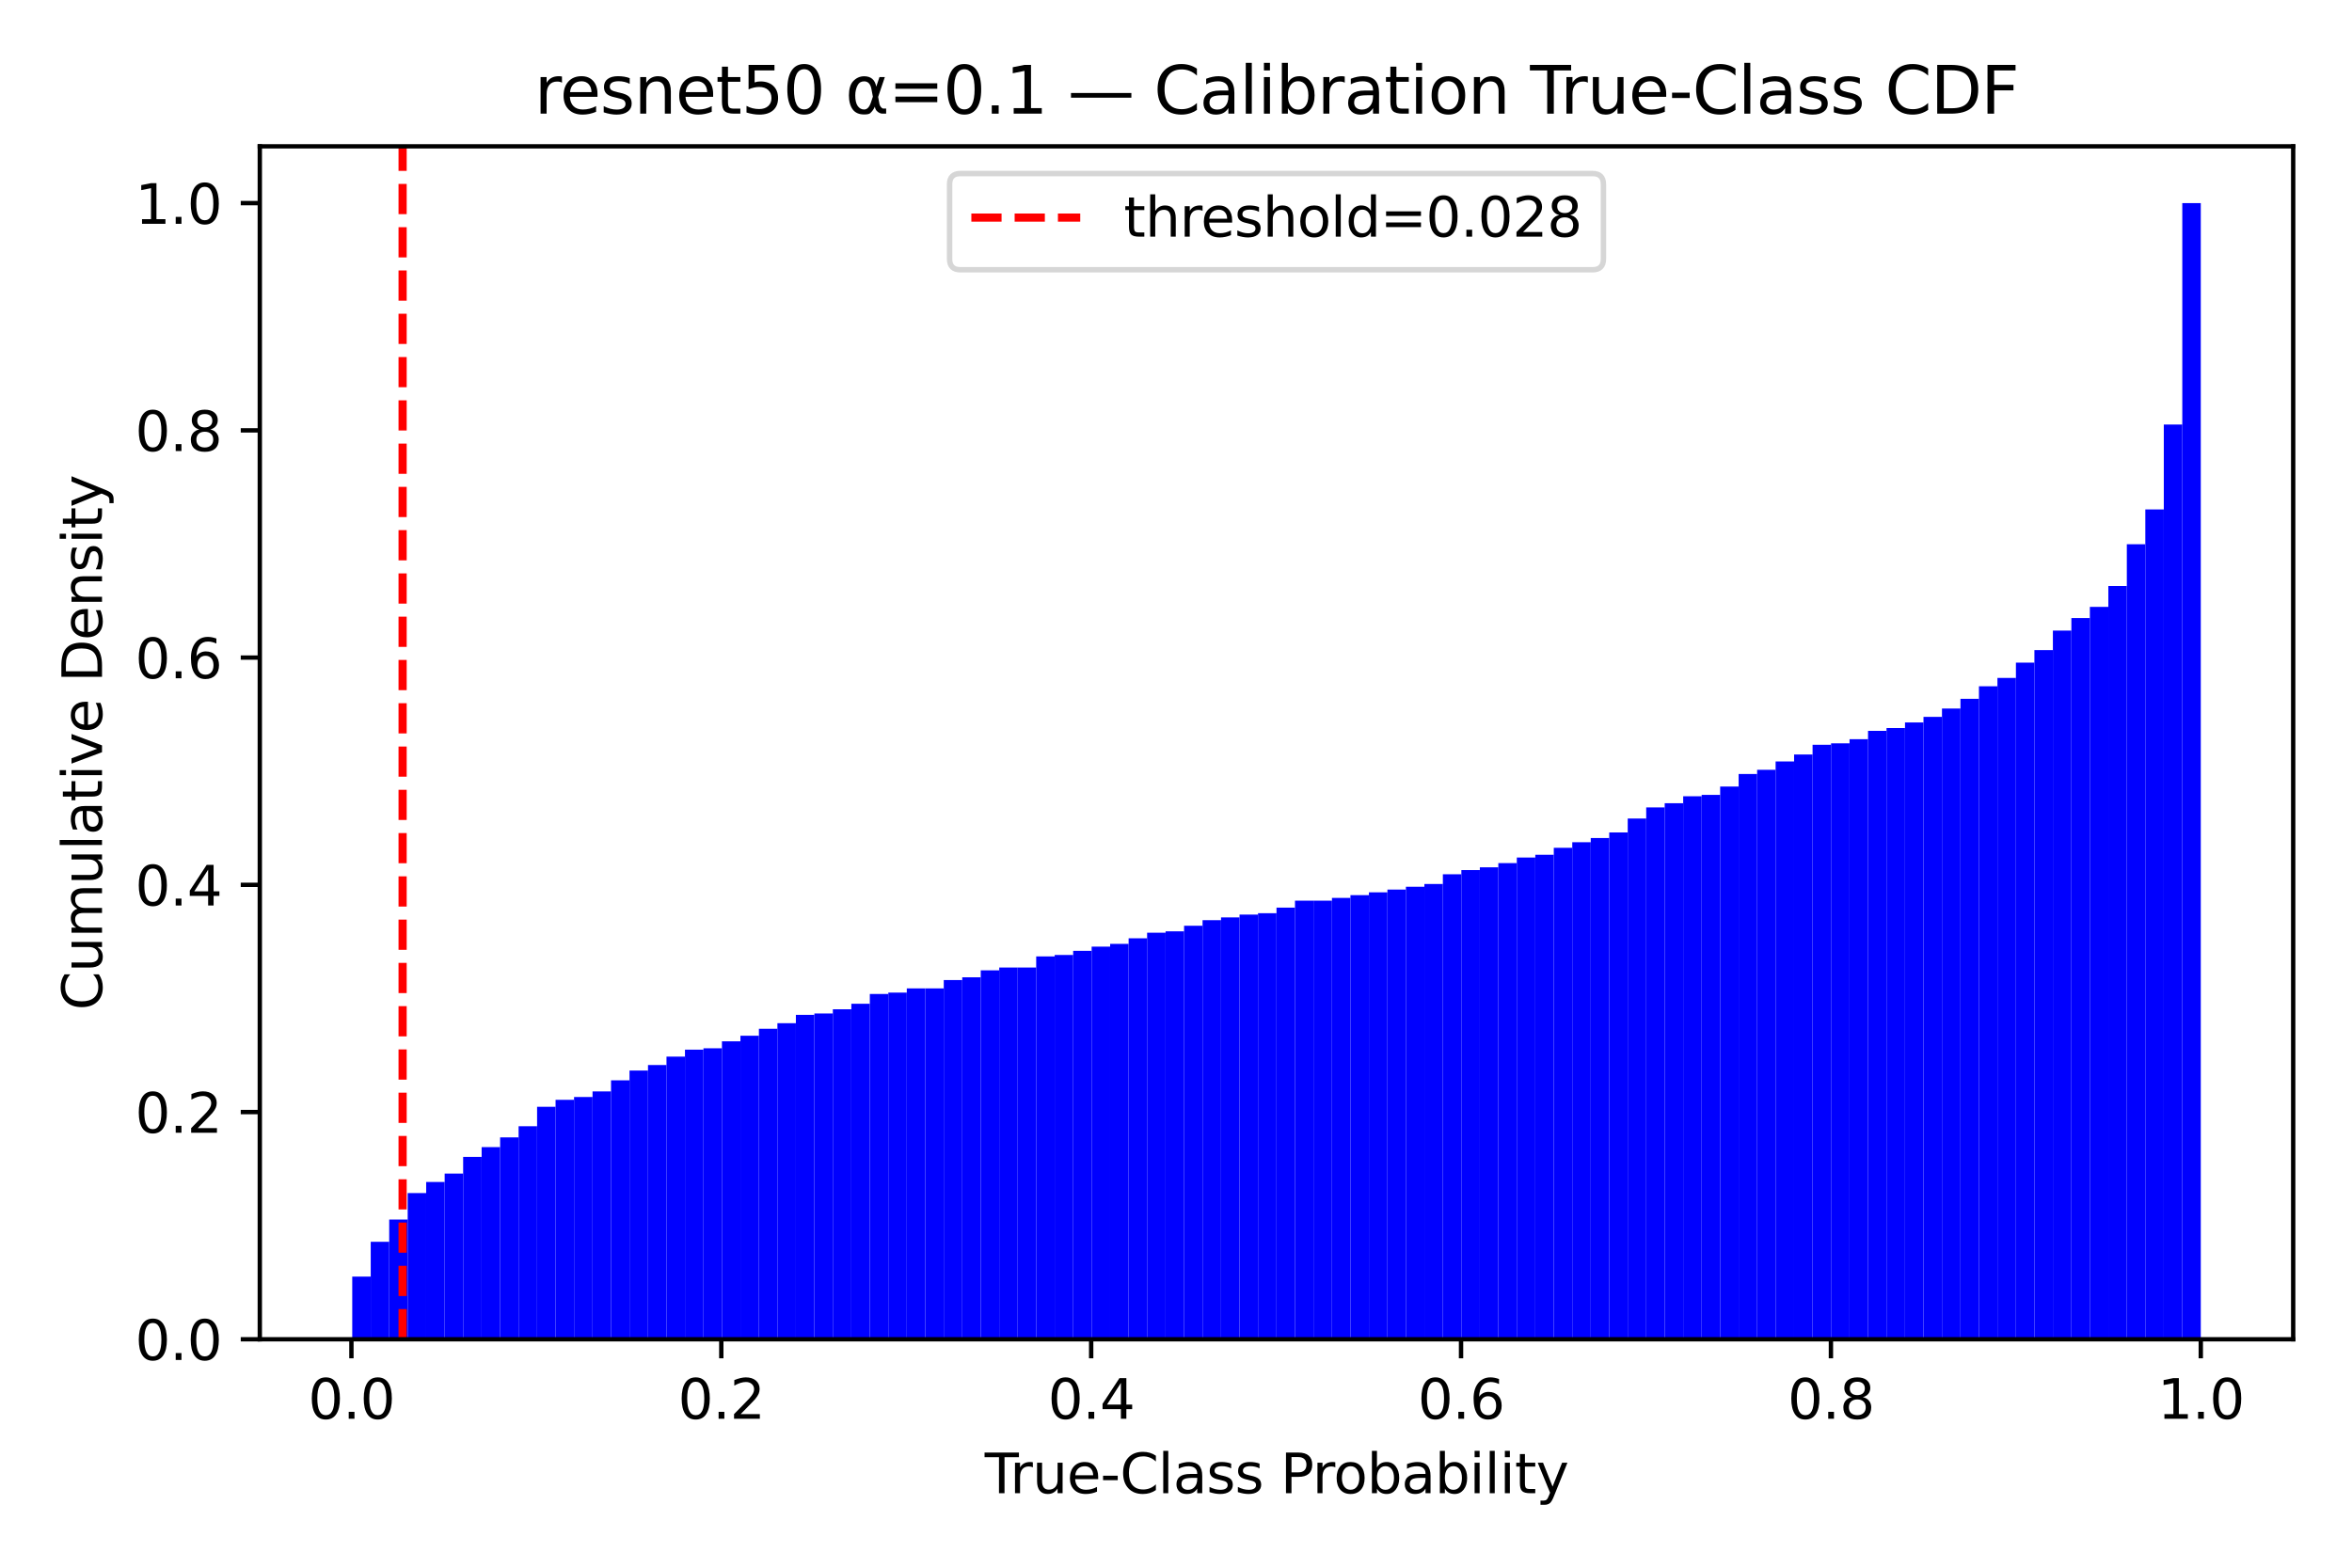 <?xml version="1.0" encoding="utf-8" standalone="no"?>
<!DOCTYPE svg PUBLIC "-//W3C//DTD SVG 1.1//EN"
  "http://www.w3.org/Graphics/SVG/1.1/DTD/svg11.dtd">
<svg xmlns:xlink="http://www.w3.org/1999/xlink" width="432pt" height="288pt" viewBox="0 0 432 288" xmlns="http://www.w3.org/2000/svg" version="1.1">
 <defs>
  <style type="text/css">*{stroke-linejoin: round; stroke-linecap: butt}</style>
 </defs>
 <g id="figure_1">
  <g id="patch_1">
   <path d="M 0 288 
L 432 288 
L 432 0 
L 0 0 
z
" style="fill: #ffffff"/>
  </g>
  <g id="axes_1">
   <g id="patch_2">
    <path d="M 47.72 246.04 
L 421.2 246.04 
L 421.2 26.88 
L 47.72 26.88 
z
" style="fill: #ffffff"/>
   </g>
   <g id="patch_3">
    <path d="M 64.696 246.04 
L 68.092 246.04 
L 68.092 234.529 
L 64.696 234.529 
z
" clip-path="url(#pd891176f2a)" style="fill: #0000ff"/>
   </g>
   <g id="patch_4">
    <path d="M 68.092 246.04 
L 71.487 246.04 
L 71.487 228.135 
L 68.092 228.135 
z
" clip-path="url(#pd891176f2a)" style="fill: #0000ff"/>
   </g>
   <g id="patch_5">
    <path d="M 71.487 246.04 
L 74.882 246.04 
L 74.882 224.042 
L 71.487 224.042 
z
" clip-path="url(#pd891176f2a)" style="fill: #0000ff"/>
   </g>
   <g id="patch_6">
    <path d="M 74.882 246.04 
L 78.277 246.04 
L 78.277 219.182 
L 74.882 219.182 
z
" clip-path="url(#pd891176f2a)" style="fill: #0000ff"/>
   </g>
   <g id="patch_7">
    <path d="M 78.277 246.04 
L 81.673 246.04 
L 81.673 217.136 
L 78.277 217.136 
z
" clip-path="url(#pd891176f2a)" style="fill: #0000ff"/>
   </g>
   <g id="patch_8">
    <path d="M 81.673 246.04 
L 85.068 246.04 
L 85.068 215.601 
L 81.673 215.601 
z
" clip-path="url(#pd891176f2a)" style="fill: #0000ff"/>
   </g>
   <g id="patch_9">
    <path d="M 85.068 246.04 
L 88.463 246.04 
L 88.463 212.532 
L 85.068 212.532 
z
" clip-path="url(#pd891176f2a)" style="fill: #0000ff"/>
   </g>
   <g id="patch_10">
    <path d="M 88.463 246.04 
L 91.859 246.04 
L 91.859 210.741 
L 88.463 210.741 
z
" clip-path="url(#pd891176f2a)" style="fill: #0000ff"/>
   </g>
   <g id="patch_11">
    <path d="M 91.859 246.04 
L 95.254 246.04 
L 95.254 208.951 
L 91.859 208.951 
z
" clip-path="url(#pd891176f2a)" style="fill: #0000ff"/>
   </g>
   <g id="patch_12">
    <path d="M 95.254 246.04 
L 98.649 246.04 
L 98.649 206.904 
L 95.254 206.904 
z
" clip-path="url(#pd891176f2a)" style="fill: #0000ff"/>
   </g>
   <g id="patch_13">
    <path d="M 98.649 246.04 
L 102.044 246.04 
L 102.044 203.323 
L 98.649 203.323 
z
" clip-path="url(#pd891176f2a)" style="fill: #0000ff"/>
   </g>
   <g id="patch_14">
    <path d="M 102.044 246.04 
L 105.44 246.04 
L 105.44 202.044 
L 102.044 202.044 
z
" clip-path="url(#pd891176f2a)" style="fill: #0000ff"/>
   </g>
   <g id="patch_15">
    <path d="M 105.44 246.04 
L 108.835 246.04 
L 108.835 201.533 
L 105.44 201.533 
z
" clip-path="url(#pd891176f2a)" style="fill: #0000ff"/>
   </g>
   <g id="patch_16">
    <path d="M 108.835 246.04 
L 112.23 246.04 
L 112.23 200.51 
L 108.835 200.51 
z
" clip-path="url(#pd891176f2a)" style="fill: #0000ff"/>
   </g>
   <g id="patch_17">
    <path d="M 112.23 246.04 
L 115.625 246.04 
L 115.625 198.463 
L 112.23 198.463 
z
" clip-path="url(#pd891176f2a)" style="fill: #0000ff"/>
   </g>
   <g id="patch_18">
    <path d="M 115.625 246.04 
L 119.021 246.04 
L 119.021 196.673 
L 115.625 196.673 
z
" clip-path="url(#pd891176f2a)" style="fill: #0000ff"/>
   </g>
   <g id="patch_19">
    <path d="M 119.021 246.04 
L 122.416 246.04 
L 122.416 195.65 
L 119.021 195.65 
z
" clip-path="url(#pd891176f2a)" style="fill: #0000ff"/>
   </g>
   <g id="patch_20">
    <path d="M 122.416 246.04 
L 125.811 246.04 
L 125.811 194.115 
L 122.416 194.115 
z
" clip-path="url(#pd891176f2a)" style="fill: #0000ff"/>
   </g>
   <g id="patch_21">
    <path d="M 125.811 246.04 
L 129.207 246.04 
L 129.207 192.836 
L 125.811 192.836 
z
" clip-path="url(#pd891176f2a)" style="fill: #0000ff"/>
   </g>
   <g id="patch_22">
    <path d="M 129.207 246.04 
L 132.602 246.04 
L 132.602 192.58 
L 129.207 192.58 
z
" clip-path="url(#pd891176f2a)" style="fill: #0000ff"/>
   </g>
   <g id="patch_23">
    <path d="M 132.602 246.04 
L 135.997 246.04 
L 135.997 191.301 
L 132.602 191.301 
z
" clip-path="url(#pd891176f2a)" style="fill: #0000ff"/>
   </g>
   <g id="patch_24">
    <path d="M 135.997 246.04 
L 139.392 246.04 
L 139.392 190.278 
L 135.997 190.278 
z
" clip-path="url(#pd891176f2a)" style="fill: #0000ff"/>
   </g>
   <g id="patch_25">
    <path d="M 139.392 246.04 
L 142.788 246.04 
L 142.788 188.999 
L 139.392 188.999 
z
" clip-path="url(#pd891176f2a)" style="fill: #0000ff"/>
   </g>
   <g id="patch_26">
    <path d="M 142.788 246.04 
L 146.183 246.04 
L 146.183 187.976 
L 142.788 187.976 
z
" clip-path="url(#pd891176f2a)" style="fill: #0000ff"/>
   </g>
   <g id="patch_27">
    <path d="M 146.183 246.04 
L 149.578 246.04 
L 149.578 186.441 
L 146.183 186.441 
z
" clip-path="url(#pd891176f2a)" style="fill: #0000ff"/>
   </g>
   <g id="patch_28">
    <path d="M 149.578 246.04 
L 152.973 246.04 
L 152.973 186.185 
L 149.578 186.185 
z
" clip-path="url(#pd891176f2a)" style="fill: #0000ff"/>
   </g>
   <g id="patch_29">
    <path d="M 152.973 246.04 
L 156.369 246.04 
L 156.369 185.418 
L 152.973 185.418 
z
" clip-path="url(#pd891176f2a)" style="fill: #0000ff"/>
   </g>
   <g id="patch_30">
    <path d="M 156.369 246.04 
L 159.764 246.04 
L 159.764 184.395 
L 156.369 184.395 
z
" clip-path="url(#pd891176f2a)" style="fill: #0000ff"/>
   </g>
   <g id="patch_31">
    <path d="M 159.764 246.04 
L 163.159 246.04 
L 163.159 182.604 
L 159.764 182.604 
z
" clip-path="url(#pd891176f2a)" style="fill: #0000ff"/>
   </g>
   <g id="patch_32">
    <path d="M 163.159 246.04 
L 166.555 246.04 
L 166.555 182.349 
L 163.159 182.349 
z
" clip-path="url(#pd891176f2a)" style="fill: #0000ff"/>
   </g>
   <g id="patch_33">
    <path d="M 166.555 246.04 
L 169.95 246.04 
L 169.95 181.581 
L 166.555 181.581 
z
" clip-path="url(#pd891176f2a)" style="fill: #0000ff"/>
   </g>
   <g id="patch_34">
    <path d="M 169.95 246.04 
L 173.345 246.04 
L 173.345 181.581 
L 169.95 181.581 
z
" clip-path="url(#pd891176f2a)" style="fill: #0000ff"/>
   </g>
   <g id="patch_35">
    <path d="M 173.345 246.04 
L 176.74 246.04 
L 176.74 180.046 
L 173.345 180.046 
z
" clip-path="url(#pd891176f2a)" style="fill: #0000ff"/>
   </g>
   <g id="patch_36">
    <path d="M 176.74 246.04 
L 180.136 246.04 
L 180.136 179.535 
L 176.74 179.535 
z
" clip-path="url(#pd891176f2a)" style="fill: #0000ff"/>
   </g>
   <g id="patch_37">
    <path d="M 180.136 246.04 
L 183.531 246.04 
L 183.531 178.256 
L 180.136 178.256 
z
" clip-path="url(#pd891176f2a)" style="fill: #0000ff"/>
   </g>
   <g id="patch_38">
    <path d="M 183.531 246.04 
L 186.926 246.04 
L 186.926 177.744 
L 183.531 177.744 
z
" clip-path="url(#pd891176f2a)" style="fill: #0000ff"/>
   </g>
   <g id="patch_39">
    <path d="M 186.926 246.04 
L 190.321 246.04 
L 190.321 177.744 
L 186.926 177.744 
z
" clip-path="url(#pd891176f2a)" style="fill: #0000ff"/>
   </g>
   <g id="patch_40">
    <path d="M 190.321 246.04 
L 193.717 246.04 
L 193.717 175.698 
L 190.321 175.698 
z
" clip-path="url(#pd891176f2a)" style="fill: #0000ff"/>
   </g>
   <g id="patch_41">
    <path d="M 193.717 246.04 
L 197.112 246.04 
L 197.112 175.442 
L 193.717 175.442 
z
" clip-path="url(#pd891176f2a)" style="fill: #0000ff"/>
   </g>
   <g id="patch_42">
    <path d="M 197.112 246.04 
L 200.507 246.04 
L 200.507 174.675 
L 197.112 174.675 
z
" clip-path="url(#pd891176f2a)" style="fill: #0000ff"/>
   </g>
   <g id="patch_43">
    <path d="M 200.507 246.04 
L 203.903 246.04 
L 203.903 173.908 
L 200.507 173.908 
z
" clip-path="url(#pd891176f2a)" style="fill: #0000ff"/>
   </g>
   <g id="patch_44">
    <path d="M 203.903 246.04 
L 207.298 246.04 
L 207.298 173.396 
L 203.903 173.396 
z
" clip-path="url(#pd891176f2a)" style="fill: #0000ff"/>
   </g>
   <g id="patch_45">
    <path d="M 207.298 246.04 
L 210.693 246.04 
L 210.693 172.373 
L 207.298 172.373 
z
" clip-path="url(#pd891176f2a)" style="fill: #0000ff"/>
   </g>
   <g id="patch_46">
    <path d="M 210.693 246.04 
L 214.088 246.04 
L 214.088 171.35 
L 210.693 171.35 
z
" clip-path="url(#pd891176f2a)" style="fill: #0000ff"/>
   </g>
   <g id="patch_47">
    <path d="M 214.088 246.04 
L 217.484 246.04 
L 217.484 171.094 
L 214.088 171.094 
z
" clip-path="url(#pd891176f2a)" style="fill: #0000ff"/>
   </g>
   <g id="patch_48">
    <path d="M 217.484 246.04 
L 220.879 246.04 
L 220.879 170.071 
L 217.484 170.071 
z
" clip-path="url(#pd891176f2a)" style="fill: #0000ff"/>
   </g>
   <g id="patch_49">
    <path d="M 220.879 246.04 
L 224.274 246.04 
L 224.274 169.048 
L 220.879 169.048 
z
" clip-path="url(#pd891176f2a)" style="fill: #0000ff"/>
   </g>
   <g id="patch_50">
    <path d="M 224.274 246.04 
L 227.669 246.04 
L 227.669 168.536 
L 224.274 168.536 
z
" clip-path="url(#pd891176f2a)" style="fill: #0000ff"/>
   </g>
   <g id="patch_51">
    <path d="M 227.669 246.04 
L 231.065 246.04 
L 231.065 168.024 
L 227.669 168.024 
z
" clip-path="url(#pd891176f2a)" style="fill: #0000ff"/>
   </g>
   <g id="patch_52">
    <path d="M 231.065 246.04 
L 234.46 246.04 
L 234.46 167.769 
L 231.065 167.769 
z
" clip-path="url(#pd891176f2a)" style="fill: #0000ff"/>
   </g>
   <g id="patch_53">
    <path d="M 234.46 246.04 
L 237.855 246.04 
L 237.855 166.745 
L 234.46 166.745 
z
" clip-path="url(#pd891176f2a)" style="fill: #0000ff"/>
   </g>
   <g id="patch_54">
    <path d="M 237.855 246.04 
L 241.251 246.04 
L 241.251 165.466 
L 237.855 165.466 
z
" clip-path="url(#pd891176f2a)" style="fill: #0000ff"/>
   </g>
   <g id="patch_55">
    <path d="M 241.251 246.04 
L 244.646 246.04 
L 244.646 165.466 
L 241.251 165.466 
z
" clip-path="url(#pd891176f2a)" style="fill: #0000ff"/>
   </g>
   <g id="patch_56">
    <path d="M 244.646 246.04 
L 248.041 246.04 
L 248.041 164.955 
L 244.646 164.955 
z
" clip-path="url(#pd891176f2a)" style="fill: #0000ff"/>
   </g>
   <g id="patch_57">
    <path d="M 248.041 246.04 
L 251.436 246.04 
L 251.436 164.443 
L 248.041 164.443 
z
" clip-path="url(#pd891176f2a)" style="fill: #0000ff"/>
   </g>
   <g id="patch_58">
    <path d="M 251.436 246.04 
L 254.832 246.04 
L 254.832 163.932 
L 251.436 163.932 
z
" clip-path="url(#pd891176f2a)" style="fill: #0000ff"/>
   </g>
   <g id="patch_59">
    <path d="M 254.832 246.04 
L 258.227 246.04 
L 258.227 163.42 
L 254.832 163.42 
z
" clip-path="url(#pd891176f2a)" style="fill: #0000ff"/>
   </g>
   <g id="patch_60">
    <path d="M 258.227 246.04 
L 261.622 246.04 
L 261.622 162.909 
L 258.227 162.909 
z
" clip-path="url(#pd891176f2a)" style="fill: #0000ff"/>
   </g>
   <g id="patch_61">
    <path d="M 261.622 246.04 
L 265.017 246.04 
L 265.017 162.397 
L 261.622 162.397 
z
" clip-path="url(#pd891176f2a)" style="fill: #0000ff"/>
   </g>
   <g id="patch_62">
    <path d="M 265.017 246.04 
L 268.413 246.04 
L 268.413 160.606 
L 265.017 160.606 
z
" clip-path="url(#pd891176f2a)" style="fill: #0000ff"/>
   </g>
   <g id="patch_63">
    <path d="M 268.413 246.04 
L 271.808 246.04 
L 271.808 159.839 
L 268.413 159.839 
z
" clip-path="url(#pd891176f2a)" style="fill: #0000ff"/>
   </g>
   <g id="patch_64">
    <path d="M 271.808 246.04 
L 275.203 246.04 
L 275.203 159.328 
L 271.808 159.328 
z
" clip-path="url(#pd891176f2a)" style="fill: #0000ff"/>
   </g>
   <g id="patch_65">
    <path d="M 275.203 246.04 
L 278.599 246.04 
L 278.599 158.56 
L 275.203 158.56 
z
" clip-path="url(#pd891176f2a)" style="fill: #0000ff"/>
   </g>
   <g id="patch_66">
    <path d="M 278.599 246.04 
L 281.994 246.04 
L 281.994 157.537 
L 278.599 157.537 
z
" clip-path="url(#pd891176f2a)" style="fill: #0000ff"/>
   </g>
   <g id="patch_67">
    <path d="M 281.994 246.04 
L 285.389 246.04 
L 285.389 157.025 
L 281.994 157.025 
z
" clip-path="url(#pd891176f2a)" style="fill: #0000ff"/>
   </g>
   <g id="patch_68">
    <path d="M 285.389 246.04 
L 288.784 246.04 
L 288.784 155.746 
L 285.389 155.746 
z
" clip-path="url(#pd891176f2a)" style="fill: #0000ff"/>
   </g>
   <g id="patch_69">
    <path d="M 288.784 246.04 
L 292.18 246.04 
L 292.18 154.723 
L 288.784 154.723 
z
" clip-path="url(#pd891176f2a)" style="fill: #0000ff"/>
   </g>
   <g id="patch_70">
    <path d="M 292.18 246.04 
L 295.575 246.04 
L 295.575 153.956 
L 292.18 153.956 
z
" clip-path="url(#pd891176f2a)" style="fill: #0000ff"/>
   </g>
   <g id="patch_71">
    <path d="M 295.575 246.04 
L 298.97 246.04 
L 298.97 152.933 
L 295.575 152.933 
z
" clip-path="url(#pd891176f2a)" style="fill: #0000ff"/>
   </g>
   <g id="patch_72">
    <path d="M 298.97 246.04 
L 302.365 246.04 
L 302.365 150.375 
L 298.97 150.375 
z
" clip-path="url(#pd891176f2a)" style="fill: #0000ff"/>
   </g>
   <g id="patch_73">
    <path d="M 302.365 246.04 
L 305.761 246.04 
L 305.761 148.329 
L 302.365 148.329 
z
" clip-path="url(#pd891176f2a)" style="fill: #0000ff"/>
   </g>
   <g id="patch_74">
    <path d="M 305.761 246.04 
L 309.156 246.04 
L 309.156 147.561 
L 305.761 147.561 
z
" clip-path="url(#pd891176f2a)" style="fill: #0000ff"/>
   </g>
   <g id="patch_75">
    <path d="M 309.156 246.04 
L 312.551 246.04 
L 312.551 146.282 
L 309.156 146.282 
z
" clip-path="url(#pd891176f2a)" style="fill: #0000ff"/>
   </g>
   <g id="patch_76">
    <path d="M 312.551 246.04 
L 315.947 246.04 
L 315.947 146.027 
L 312.551 146.027 
z
" clip-path="url(#pd891176f2a)" style="fill: #0000ff"/>
   </g>
   <g id="patch_77">
    <path d="M 315.947 246.04 
L 319.342 246.04 
L 319.342 144.492 
L 315.947 144.492 
z
" clip-path="url(#pd891176f2a)" style="fill: #0000ff"/>
   </g>
   <g id="patch_78">
    <path d="M 319.342 246.04 
L 322.737 246.04 
L 322.737 142.19 
L 319.342 142.19 
z
" clip-path="url(#pd891176f2a)" style="fill: #0000ff"/>
   </g>
   <g id="patch_79">
    <path d="M 322.737 246.04 
L 326.132 246.04 
L 326.132 141.422 
L 322.737 141.422 
z
" clip-path="url(#pd891176f2a)" style="fill: #0000ff"/>
   </g>
   <g id="patch_80">
    <path d="M 326.132 246.04 
L 329.528 246.04 
L 329.528 139.888 
L 326.132 139.888 
z
" clip-path="url(#pd891176f2a)" style="fill: #0000ff"/>
   </g>
   <g id="patch_81">
    <path d="M 329.528 246.04 
L 332.923 246.04 
L 332.923 138.609 
L 329.528 138.609 
z
" clip-path="url(#pd891176f2a)" style="fill: #0000ff"/>
   </g>
   <g id="patch_82">
    <path d="M 332.923 246.04 
L 336.318 246.04 
L 336.318 136.818 
L 332.923 136.818 
z
" clip-path="url(#pd891176f2a)" style="fill: #0000ff"/>
   </g>
   <g id="patch_83">
    <path d="M 336.318 246.04 
L 339.713 246.04 
L 339.713 136.562 
L 336.318 136.562 
z
" clip-path="url(#pd891176f2a)" style="fill: #0000ff"/>
   </g>
   <g id="patch_84">
    <path d="M 339.713 246.04 
L 343.109 246.04 
L 343.109 135.795 
L 339.713 135.795 
z
" clip-path="url(#pd891176f2a)" style="fill: #0000ff"/>
   </g>
   <g id="patch_85">
    <path d="M 343.109 246.04 
L 346.504 246.04 
L 346.504 134.26 
L 343.109 134.26 
z
" clip-path="url(#pd891176f2a)" style="fill: #0000ff"/>
   </g>
   <g id="patch_86">
    <path d="M 346.504 246.04 
L 349.899 246.04 
L 349.899 133.749 
L 346.504 133.749 
z
" clip-path="url(#pd891176f2a)" style="fill: #0000ff"/>
   </g>
   <g id="patch_87">
    <path d="M 349.899 246.04 
L 353.295 246.04 
L 353.295 132.725 
L 349.899 132.725 
z
" clip-path="url(#pd891176f2a)" style="fill: #0000ff"/>
   </g>
   <g id="patch_88">
    <path d="M 353.295 246.04 
L 356.69 246.04 
L 356.69 131.702 
L 353.295 131.702 
z
" clip-path="url(#pd891176f2a)" style="fill: #0000ff"/>
   </g>
   <g id="patch_89">
    <path d="M 356.69 246.04 
L 360.085 246.04 
L 360.085 130.168 
L 356.69 130.168 
z
" clip-path="url(#pd891176f2a)" style="fill: #0000ff"/>
   </g>
   <g id="patch_90">
    <path d="M 360.085 246.04 
L 363.48 246.04 
L 363.48 128.377 
L 360.085 128.377 
z
" clip-path="url(#pd891176f2a)" style="fill: #0000ff"/>
   </g>
   <g id="patch_91">
    <path d="M 363.48 246.04 
L 366.876 246.04 
L 366.876 126.075 
L 363.48 126.075 
z
" clip-path="url(#pd891176f2a)" style="fill: #0000ff"/>
   </g>
   <g id="patch_92">
    <path d="M 366.876 246.04 
L 370.271 246.04 
L 370.271 124.54 
L 366.876 124.54 
z
" clip-path="url(#pd891176f2a)" style="fill: #0000ff"/>
   </g>
   <g id="patch_93">
    <path d="M 370.271 246.04 
L 373.666 246.04 
L 373.666 121.727 
L 370.271 121.727 
z
" clip-path="url(#pd891176f2a)" style="fill: #0000ff"/>
   </g>
   <g id="patch_94">
    <path d="M 373.666 246.04 
L 377.061 246.04 
L 377.061 119.424 
L 373.666 119.424 
z
" clip-path="url(#pd891176f2a)" style="fill: #0000ff"/>
   </g>
   <g id="patch_95">
    <path d="M 377.061 246.04 
L 380.457 246.04 
L 380.457 115.843 
L 377.061 115.843 
z
" clip-path="url(#pd891176f2a)" style="fill: #0000ff"/>
   </g>
   <g id="patch_96">
    <path d="M 380.457 246.04 
L 383.852 246.04 
L 383.852 113.541 
L 380.457 113.541 
z
" clip-path="url(#pd891176f2a)" style="fill: #0000ff"/>
   </g>
   <g id="patch_97">
    <path d="M 383.852 246.04 
L 387.247 246.04 
L 387.247 111.495 
L 383.852 111.495 
z
" clip-path="url(#pd891176f2a)" style="fill: #0000ff"/>
   </g>
   <g id="patch_98">
    <path d="M 387.247 246.04 
L 390.643 246.04 
L 390.643 107.658 
L 387.247 107.658 
z
" clip-path="url(#pd891176f2a)" style="fill: #0000ff"/>
   </g>
   <g id="patch_99">
    <path d="M 390.643 246.04 
L 394.038 246.04 
L 394.038 99.984 
L 390.643 99.984 
z
" clip-path="url(#pd891176f2a)" style="fill: #0000ff"/>
   </g>
   <g id="patch_100">
    <path d="M 394.038 246.04 
L 397.433 246.04 
L 397.433 93.59 
L 394.038 93.59 
z
" clip-path="url(#pd891176f2a)" style="fill: #0000ff"/>
   </g>
   <g id="patch_101">
    <path d="M 397.433 246.04 
L 400.828 246.04 
L 400.828 77.987 
L 397.433 77.987 
z
" clip-path="url(#pd891176f2a)" style="fill: #0000ff"/>
   </g>
   <g id="patch_102">
    <path d="M 400.828 246.04 
L 404.224 246.04 
L 404.224 37.316 
L 400.828 37.316 
z
" clip-path="url(#pd891176f2a)" style="fill: #0000ff"/>
   </g>
   <g id="matplotlib.axis_1">
    <g id="xtick_1">
     <g id="line2d_1">
      <defs>
       <path id="ma494f6a33c" d="M 0 0 
L 0 3.5 
" style="stroke: #000000; stroke-width: 0.8"/>
      </defs>
      <g>
       <use xlink:href="#ma494f6a33c" x="64.546" y="246.04" style="stroke: #000000; stroke-width: 0.8"/>
      </g>
     </g>
     <g id="text_1">
      <!-- 0.0 -->
      <g transform="translate(56.594 260.638) scale(0.1 -0.1)">
       <defs>
        <path id="DejaVuSans-30" d="M 2034 4250 
Q 1547 4250 1301 3770 
Q 1056 3291 1056 2328 
Q 1056 1369 1301 889 
Q 1547 409 2034 409 
Q 2525 409 2770 889 
Q 3016 1369 3016 2328 
Q 3016 3291 2770 3770 
Q 2525 4250 2034 4250 
z
M 2034 4750 
Q 2819 4750 3233 4129 
Q 3647 3509 3647 2328 
Q 3647 1150 3233 529 
Q 2819 -91 2034 -91 
Q 1250 -91 836 529 
Q 422 1150 422 2328 
Q 422 3509 836 4129 
Q 1250 4750 2034 4750 
z
" transform="scale(0.016)"/>
        <path id="DejaVuSans-2e" d="M 684 794 
L 1344 794 
L 1344 0 
L 684 0 
L 684 794 
z
" transform="scale(0.016)"/>
       </defs>
       <use xlink:href="#DejaVuSans-30"/>
       <use xlink:href="#DejaVuSans-2e" x="63.623"/>
       <use xlink:href="#DejaVuSans-30" x="95.41"/>
      </g>
     </g>
    </g>
    <g id="xtick_2">
     <g id="line2d_2">
      <g>
       <use xlink:href="#ma494f6a33c" x="132.482" y="246.04" style="stroke: #000000; stroke-width: 0.8"/>
      </g>
     </g>
     <g id="text_2">
      <!-- 0.2 -->
      <g transform="translate(124.531 260.638) scale(0.1 -0.1)">
       <defs>
        <path id="DejaVuSans-32" d="M 1228 531 
L 3431 531 
L 3431 0 
L 469 0 
L 469 531 
Q 828 903 1448 1529 
Q 2069 2156 2228 2338 
Q 2531 2678 2651 2914 
Q 2772 3150 2772 3378 
Q 2772 3750 2511 3984 
Q 2250 4219 1831 4219 
Q 1534 4219 1204 4116 
Q 875 4013 500 3803 
L 500 4441 
Q 881 4594 1212 4672 
Q 1544 4750 1819 4750 
Q 2544 4750 2975 4387 
Q 3406 4025 3406 3419 
Q 3406 3131 3298 2873 
Q 3191 2616 2906 2266 
Q 2828 2175 2409 1742 
Q 1991 1309 1228 531 
z
" transform="scale(0.016)"/>
       </defs>
       <use xlink:href="#DejaVuSans-30"/>
       <use xlink:href="#DejaVuSans-2e" x="63.623"/>
       <use xlink:href="#DejaVuSans-32" x="95.41"/>
      </g>
     </g>
    </g>
    <g id="xtick_3">
     <g id="line2d_3">
      <g>
       <use xlink:href="#ma494f6a33c" x="200.419" y="246.04" style="stroke: #000000; stroke-width: 0.8"/>
      </g>
     </g>
     <g id="text_3">
      <!-- 0.4 -->
      <g transform="translate(192.467 260.638) scale(0.1 -0.1)">
       <defs>
        <path id="DejaVuSans-34" d="M 2419 4116 
L 825 1625 
L 2419 1625 
L 2419 4116 
z
M 2253 4666 
L 3047 4666 
L 3047 1625 
L 3713 1625 
L 3713 1100 
L 3047 1100 
L 3047 0 
L 2419 0 
L 2419 1100 
L 313 1100 
L 313 1709 
L 2253 4666 
z
" transform="scale(0.016)"/>
       </defs>
       <use xlink:href="#DejaVuSans-30"/>
       <use xlink:href="#DejaVuSans-2e" x="63.623"/>
       <use xlink:href="#DejaVuSans-34" x="95.41"/>
      </g>
     </g>
    </g>
    <g id="xtick_4">
     <g id="line2d_4">
      <g>
       <use xlink:href="#ma494f6a33c" x="268.355" y="246.04" style="stroke: #000000; stroke-width: 0.8"/>
      </g>
     </g>
     <g id="text_4">
      <!-- 0.6 -->
      <g transform="translate(260.404 260.638) scale(0.1 -0.1)">
       <defs>
        <path id="DejaVuSans-36" d="M 2113 2584 
Q 1688 2584 1439 2293 
Q 1191 2003 1191 1497 
Q 1191 994 1439 701 
Q 1688 409 2113 409 
Q 2538 409 2786 701 
Q 3034 994 3034 1497 
Q 3034 2003 2786 2293 
Q 2538 2584 2113 2584 
z
M 3366 4563 
L 3366 3988 
Q 3128 4100 2886 4159 
Q 2644 4219 2406 4219 
Q 1781 4219 1451 3797 
Q 1122 3375 1075 2522 
Q 1259 2794 1537 2939 
Q 1816 3084 2150 3084 
Q 2853 3084 3261 2657 
Q 3669 2231 3669 1497 
Q 3669 778 3244 343 
Q 2819 -91 2113 -91 
Q 1303 -91 875 529 
Q 447 1150 447 2328 
Q 447 3434 972 4092 
Q 1497 4750 2381 4750 
Q 2619 4750 2861 4703 
Q 3103 4656 3366 4563 
z
" transform="scale(0.016)"/>
       </defs>
       <use xlink:href="#DejaVuSans-30"/>
       <use xlink:href="#DejaVuSans-2e" x="63.623"/>
       <use xlink:href="#DejaVuSans-36" x="95.41"/>
      </g>
     </g>
    </g>
    <g id="xtick_5">
     <g id="line2d_5">
      <g>
       <use xlink:href="#ma494f6a33c" x="336.292" y="246.04" style="stroke: #000000; stroke-width: 0.8"/>
      </g>
     </g>
     <g id="text_5">
      <!-- 0.8 -->
      <g transform="translate(328.34 260.638) scale(0.1 -0.1)">
       <defs>
        <path id="DejaVuSans-38" d="M 2034 2216 
Q 1584 2216 1326 1975 
Q 1069 1734 1069 1313 
Q 1069 891 1326 650 
Q 1584 409 2034 409 
Q 2484 409 2743 651 
Q 3003 894 3003 1313 
Q 3003 1734 2745 1975 
Q 2488 2216 2034 2216 
z
M 1403 2484 
Q 997 2584 770 2862 
Q 544 3141 544 3541 
Q 544 4100 942 4425 
Q 1341 4750 2034 4750 
Q 2731 4750 3128 4425 
Q 3525 4100 3525 3541 
Q 3525 3141 3298 2862 
Q 3072 2584 2669 2484 
Q 3125 2378 3379 2068 
Q 3634 1759 3634 1313 
Q 3634 634 3220 271 
Q 2806 -91 2034 -91 
Q 1263 -91 848 271 
Q 434 634 434 1313 
Q 434 1759 690 2068 
Q 947 2378 1403 2484 
z
M 1172 3481 
Q 1172 3119 1398 2916 
Q 1625 2713 2034 2713 
Q 2441 2713 2670 2916 
Q 2900 3119 2900 3481 
Q 2900 3844 2670 4047 
Q 2441 4250 2034 4250 
Q 1625 4250 1398 4047 
Q 1172 3844 1172 3481 
z
" transform="scale(0.016)"/>
       </defs>
       <use xlink:href="#DejaVuSans-30"/>
       <use xlink:href="#DejaVuSans-2e" x="63.623"/>
       <use xlink:href="#DejaVuSans-38" x="95.41"/>
      </g>
     </g>
    </g>
    <g id="xtick_6">
     <g id="line2d_6">
      <g>
       <use xlink:href="#ma494f6a33c" x="404.228" y="246.04" style="stroke: #000000; stroke-width: 0.8"/>
      </g>
     </g>
     <g id="text_6">
      <!-- 1.0 -->
      <g transform="translate(396.276 260.638) scale(0.1 -0.1)">
       <defs>
        <path id="DejaVuSans-31" d="M 794 531 
L 1825 531 
L 1825 4091 
L 703 3866 
L 703 4441 
L 1819 4666 
L 2450 4666 
L 2450 531 
L 3481 531 
L 3481 0 
L 794 0 
L 794 531 
z
" transform="scale(0.016)"/>
       </defs>
       <use xlink:href="#DejaVuSans-31"/>
       <use xlink:href="#DejaVuSans-2e" x="63.623"/>
       <use xlink:href="#DejaVuSans-30" x="95.41"/>
      </g>
     </g>
    </g>
    <g id="text_7">
     <!-- True‐Class Probability -->
     <g transform="translate(180.867 274.317) scale(0.1 -0.1)">
      <defs>
       <path id="DejaVuSans-54" d="M -19 4666 
L 3928 4666 
L 3928 4134 
L 2272 4134 
L 2272 0 
L 1638 0 
L 1638 4134 
L -19 4134 
L -19 4666 
z
" transform="scale(0.016)"/>
       <path id="DejaVuSans-72" d="M 2631 2963 
Q 2534 3019 2420 3045 
Q 2306 3072 2169 3072 
Q 1681 3072 1420 2755 
Q 1159 2438 1159 1844 
L 1159 0 
L 581 0 
L 581 3500 
L 1159 3500 
L 1159 2956 
Q 1341 3275 1631 3429 
Q 1922 3584 2338 3584 
Q 2397 3584 2469 3576 
Q 2541 3569 2628 3553 
L 2631 2963 
z
" transform="scale(0.016)"/>
       <path id="DejaVuSans-75" d="M 544 1381 
L 544 3500 
L 1119 3500 
L 1119 1403 
Q 1119 906 1312 657 
Q 1506 409 1894 409 
Q 2359 409 2629 706 
Q 2900 1003 2900 1516 
L 2900 3500 
L 3475 3500 
L 3475 0 
L 2900 0 
L 2900 538 
Q 2691 219 2414 64 
Q 2138 -91 1772 -91 
Q 1169 -91 856 284 
Q 544 659 544 1381 
z
M 1991 3584 
L 1991 3584 
z
" transform="scale(0.016)"/>
       <path id="DejaVuSans-65" d="M 3597 1894 
L 3597 1613 
L 953 1613 
Q 991 1019 1311 708 
Q 1631 397 2203 397 
Q 2534 397 2845 478 
Q 3156 559 3463 722 
L 3463 178 
Q 3153 47 2828 -22 
Q 2503 -91 2169 -91 
Q 1331 -91 842 396 
Q 353 884 353 1716 
Q 353 2575 817 3079 
Q 1281 3584 2069 3584 
Q 2775 3584 3186 3129 
Q 3597 2675 3597 1894 
z
M 3022 2063 
Q 3016 2534 2758 2815 
Q 2500 3097 2075 3097 
Q 1594 3097 1305 2825 
Q 1016 2553 972 2059 
L 3022 2063 
z
" transform="scale(0.016)"/>
       <path id="DejaVuSans-2010" d="M 313 2009 
L 1997 2009 
L 1997 1497 
L 313 1497 
L 313 2009 
z
" transform="scale(0.016)"/>
       <path id="DejaVuSans-43" d="M 4122 4306 
L 4122 3641 
Q 3803 3938 3442 4084 
Q 3081 4231 2675 4231 
Q 1875 4231 1450 3742 
Q 1025 3253 1025 2328 
Q 1025 1406 1450 917 
Q 1875 428 2675 428 
Q 3081 428 3442 575 
Q 3803 722 4122 1019 
L 4122 359 
Q 3791 134 3420 21 
Q 3050 -91 2638 -91 
Q 1578 -91 968 557 
Q 359 1206 359 2328 
Q 359 3453 968 4101 
Q 1578 4750 2638 4750 
Q 3056 4750 3426 4639 
Q 3797 4528 4122 4306 
z
" transform="scale(0.016)"/>
       <path id="DejaVuSans-6c" d="M 603 4863 
L 1178 4863 
L 1178 0 
L 603 0 
L 603 4863 
z
" transform="scale(0.016)"/>
       <path id="DejaVuSans-61" d="M 2194 1759 
Q 1497 1759 1228 1600 
Q 959 1441 959 1056 
Q 959 750 1161 570 
Q 1363 391 1709 391 
Q 2188 391 2477 730 
Q 2766 1069 2766 1631 
L 2766 1759 
L 2194 1759 
z
M 3341 1997 
L 3341 0 
L 2766 0 
L 2766 531 
Q 2569 213 2275 61 
Q 1981 -91 1556 -91 
Q 1019 -91 701 211 
Q 384 513 384 1019 
Q 384 1609 779 1909 
Q 1175 2209 1959 2209 
L 2766 2209 
L 2766 2266 
Q 2766 2663 2505 2880 
Q 2244 3097 1772 3097 
Q 1472 3097 1187 3025 
Q 903 2953 641 2809 
L 641 3341 
Q 956 3463 1253 3523 
Q 1550 3584 1831 3584 
Q 2591 3584 2966 3190 
Q 3341 2797 3341 1997 
z
" transform="scale(0.016)"/>
       <path id="DejaVuSans-73" d="M 2834 3397 
L 2834 2853 
Q 2591 2978 2328 3040 
Q 2066 3103 1784 3103 
Q 1356 3103 1142 2972 
Q 928 2841 928 2578 
Q 928 2378 1081 2264 
Q 1234 2150 1697 2047 
L 1894 2003 
Q 2506 1872 2764 1633 
Q 3022 1394 3022 966 
Q 3022 478 2636 193 
Q 2250 -91 1575 -91 
Q 1294 -91 989 -36 
Q 684 19 347 128 
L 347 722 
Q 666 556 975 473 
Q 1284 391 1588 391 
Q 1994 391 2212 530 
Q 2431 669 2431 922 
Q 2431 1156 2273 1281 
Q 2116 1406 1581 1522 
L 1381 1569 
Q 847 1681 609 1914 
Q 372 2147 372 2553 
Q 372 3047 722 3315 
Q 1072 3584 1716 3584 
Q 2034 3584 2315 3537 
Q 2597 3491 2834 3397 
z
" transform="scale(0.016)"/>
       <path id="DejaVuSans-20" transform="scale(0.016)"/>
       <path id="DejaVuSans-50" d="M 1259 4147 
L 1259 2394 
L 2053 2394 
Q 2494 2394 2734 2622 
Q 2975 2850 2975 3272 
Q 2975 3691 2734 3919 
Q 2494 4147 2053 4147 
L 1259 4147 
z
M 628 4666 
L 2053 4666 
Q 2838 4666 3239 4311 
Q 3641 3956 3641 3272 
Q 3641 2581 3239 2228 
Q 2838 1875 2053 1875 
L 1259 1875 
L 1259 0 
L 628 0 
L 628 4666 
z
" transform="scale(0.016)"/>
       <path id="DejaVuSans-6f" d="M 1959 3097 
Q 1497 3097 1228 2736 
Q 959 2375 959 1747 
Q 959 1119 1226 758 
Q 1494 397 1959 397 
Q 2419 397 2687 759 
Q 2956 1122 2956 1747 
Q 2956 2369 2687 2733 
Q 2419 3097 1959 3097 
z
M 1959 3584 
Q 2709 3584 3137 3096 
Q 3566 2609 3566 1747 
Q 3566 888 3137 398 
Q 2709 -91 1959 -91 
Q 1206 -91 779 398 
Q 353 888 353 1747 
Q 353 2609 779 3096 
Q 1206 3584 1959 3584 
z
" transform="scale(0.016)"/>
       <path id="DejaVuSans-62" d="M 3116 1747 
Q 3116 2381 2855 2742 
Q 2594 3103 2138 3103 
Q 1681 3103 1420 2742 
Q 1159 2381 1159 1747 
Q 1159 1113 1420 752 
Q 1681 391 2138 391 
Q 2594 391 2855 752 
Q 3116 1113 3116 1747 
z
M 1159 2969 
Q 1341 3281 1617 3432 
Q 1894 3584 2278 3584 
Q 2916 3584 3314 3078 
Q 3713 2572 3713 1747 
Q 3713 922 3314 415 
Q 2916 -91 2278 -91 
Q 1894 -91 1617 61 
Q 1341 213 1159 525 
L 1159 0 
L 581 0 
L 581 4863 
L 1159 4863 
L 1159 2969 
z
" transform="scale(0.016)"/>
       <path id="DejaVuSans-69" d="M 603 3500 
L 1178 3500 
L 1178 0 
L 603 0 
L 603 3500 
z
M 603 4863 
L 1178 4863 
L 1178 4134 
L 603 4134 
L 603 4863 
z
" transform="scale(0.016)"/>
       <path id="DejaVuSans-74" d="M 1172 4494 
L 1172 3500 
L 2356 3500 
L 2356 3053 
L 1172 3053 
L 1172 1153 
Q 1172 725 1289 603 
Q 1406 481 1766 481 
L 2356 481 
L 2356 0 
L 1766 0 
Q 1100 0 847 248 
Q 594 497 594 1153 
L 594 3053 
L 172 3053 
L 172 3500 
L 594 3500 
L 594 4494 
L 1172 4494 
z
" transform="scale(0.016)"/>
       <path id="DejaVuSans-79" d="M 2059 -325 
Q 1816 -950 1584 -1140 
Q 1353 -1331 966 -1331 
L 506 -1331 
L 506 -850 
L 844 -850 
Q 1081 -850 1212 -737 
Q 1344 -625 1503 -206 
L 1606 56 
L 191 3500 
L 800 3500 
L 1894 763 
L 2988 3500 
L 3597 3500 
L 2059 -325 
z
" transform="scale(0.016)"/>
      </defs>
      <use xlink:href="#DejaVuSans-54"/>
      <use xlink:href="#DejaVuSans-72" x="46.334"/>
      <use xlink:href="#DejaVuSans-75" x="87.447"/>
      <use xlink:href="#DejaVuSans-65" x="150.826"/>
      <use xlink:href="#DejaVuSans-2010" x="212.35"/>
      <use xlink:href="#DejaVuSans-43" x="248.434"/>
      <use xlink:href="#DejaVuSans-6c" x="318.258"/>
      <use xlink:href="#DejaVuSans-61" x="346.041"/>
      <use xlink:href="#DejaVuSans-73" x="407.32"/>
      <use xlink:href="#DejaVuSans-73" x="459.42"/>
      <use xlink:href="#DejaVuSans-20" x="511.52"/>
      <use xlink:href="#DejaVuSans-50" x="543.307"/>
      <use xlink:href="#DejaVuSans-72" x="601.859"/>
      <use xlink:href="#DejaVuSans-6f" x="640.723"/>
      <use xlink:href="#DejaVuSans-62" x="701.904"/>
      <use xlink:href="#DejaVuSans-61" x="765.381"/>
      <use xlink:href="#DejaVuSans-62" x="826.66"/>
      <use xlink:href="#DejaVuSans-69" x="890.137"/>
      <use xlink:href="#DejaVuSans-6c" x="917.92"/>
      <use xlink:href="#DejaVuSans-69" x="945.703"/>
      <use xlink:href="#DejaVuSans-74" x="973.486"/>
      <use xlink:href="#DejaVuSans-79" x="1012.695"/>
     </g>
    </g>
   </g>
   <g id="matplotlib.axis_2">
    <g id="ytick_1">
     <g id="line2d_7">
      <defs>
       <path id="mc7a7102487" d="M 0 0 
L -3.5 0 
" style="stroke: #000000; stroke-width: 0.8"/>
      </defs>
      <g>
       <use xlink:href="#mc7a7102487" x="47.72" y="246.04" style="stroke: #000000; stroke-width: 0.8"/>
      </g>
     </g>
     <g id="text_8">
      <!-- 0.0 -->
      <g transform="translate(24.817 249.839) scale(0.1 -0.1)">
       <use xlink:href="#DejaVuSans-30"/>
       <use xlink:href="#DejaVuSans-2e" x="63.623"/>
       <use xlink:href="#DejaVuSans-30" x="95.41"/>
      </g>
     </g>
    </g>
    <g id="ytick_2">
     <g id="line2d_8">
      <g>
       <use xlink:href="#mc7a7102487" x="47.72" y="204.295" style="stroke: #000000; stroke-width: 0.8"/>
      </g>
     </g>
     <g id="text_9">
      <!-- 0.2 -->
      <g transform="translate(24.817 208.094) scale(0.1 -0.1)">
       <use xlink:href="#DejaVuSans-30"/>
       <use xlink:href="#DejaVuSans-2e" x="63.623"/>
       <use xlink:href="#DejaVuSans-32" x="95.41"/>
      </g>
     </g>
    </g>
    <g id="ytick_3">
     <g id="line2d_9">
      <g>
       <use xlink:href="#mc7a7102487" x="47.72" y="162.55" style="stroke: #000000; stroke-width: 0.8"/>
      </g>
     </g>
     <g id="text_10">
      <!-- 0.4 -->
      <g transform="translate(24.817 166.35) scale(0.1 -0.1)">
       <use xlink:href="#DejaVuSans-30"/>
       <use xlink:href="#DejaVuSans-2e" x="63.623"/>
       <use xlink:href="#DejaVuSans-34" x="95.41"/>
      </g>
     </g>
    </g>
    <g id="ytick_4">
     <g id="line2d_10">
      <g>
       <use xlink:href="#mc7a7102487" x="47.72" y="120.806" style="stroke: #000000; stroke-width: 0.8"/>
      </g>
     </g>
     <g id="text_11">
      <!-- 0.6 -->
      <g transform="translate(24.817 124.605) scale(0.1 -0.1)">
       <use xlink:href="#DejaVuSans-30"/>
       <use xlink:href="#DejaVuSans-2e" x="63.623"/>
       <use xlink:href="#DejaVuSans-36" x="95.41"/>
      </g>
     </g>
    </g>
    <g id="ytick_5">
     <g id="line2d_11">
      <g>
       <use xlink:href="#mc7a7102487" x="47.72" y="79.061" style="stroke: #000000; stroke-width: 0.8"/>
      </g>
     </g>
     <g id="text_12">
      <!-- 0.8 -->
      <g transform="translate(24.817 82.86) scale(0.1 -0.1)">
       <use xlink:href="#DejaVuSans-30"/>
       <use xlink:href="#DejaVuSans-2e" x="63.623"/>
       <use xlink:href="#DejaVuSans-38" x="95.41"/>
      </g>
     </g>
    </g>
    <g id="ytick_6">
     <g id="line2d_12">
      <g>
       <use xlink:href="#mc7a7102487" x="47.72" y="37.316" style="stroke: #000000; stroke-width: 0.8"/>
      </g>
     </g>
     <g id="text_13">
      <!-- 1.0 -->
      <g transform="translate(24.817 41.115) scale(0.1 -0.1)">
       <use xlink:href="#DejaVuSans-31"/>
       <use xlink:href="#DejaVuSans-2e" x="63.623"/>
       <use xlink:href="#DejaVuSans-30" x="95.41"/>
      </g>
     </g>
    </g>
    <g id="text_14">
     <!-- Cumulative Density -->
     <g transform="translate(18.737 185.595) rotate(-90) scale(0.1 -0.1)">
      <defs>
       <path id="DejaVuSans-6d" d="M 3328 2828 
Q 3544 3216 3844 3400 
Q 4144 3584 4550 3584 
Q 5097 3584 5394 3201 
Q 5691 2819 5691 2113 
L 5691 0 
L 5113 0 
L 5113 2094 
Q 5113 2597 4934 2840 
Q 4756 3084 4391 3084 
Q 3944 3084 3684 2787 
Q 3425 2491 3425 1978 
L 3425 0 
L 2847 0 
L 2847 2094 
Q 2847 2600 2669 2842 
Q 2491 3084 2119 3084 
Q 1678 3084 1418 2786 
Q 1159 2488 1159 1978 
L 1159 0 
L 581 0 
L 581 3500 
L 1159 3500 
L 1159 2956 
Q 1356 3278 1631 3431 
Q 1906 3584 2284 3584 
Q 2666 3584 2933 3390 
Q 3200 3197 3328 2828 
z
" transform="scale(0.016)"/>
       <path id="DejaVuSans-76" d="M 191 3500 
L 800 3500 
L 1894 563 
L 2988 3500 
L 3597 3500 
L 2284 0 
L 1503 0 
L 191 3500 
z
" transform="scale(0.016)"/>
       <path id="DejaVuSans-44" d="M 1259 4147 
L 1259 519 
L 2022 519 
Q 2988 519 3436 956 
Q 3884 1394 3884 2338 
Q 3884 3275 3436 3711 
Q 2988 4147 2022 4147 
L 1259 4147 
z
M 628 4666 
L 1925 4666 
Q 3281 4666 3915 4102 
Q 4550 3538 4550 2338 
Q 4550 1131 3912 565 
Q 3275 0 1925 0 
L 628 0 
L 628 4666 
z
" transform="scale(0.016)"/>
       <path id="DejaVuSans-6e" d="M 3513 2113 
L 3513 0 
L 2938 0 
L 2938 2094 
Q 2938 2591 2744 2837 
Q 2550 3084 2163 3084 
Q 1697 3084 1428 2787 
Q 1159 2491 1159 1978 
L 1159 0 
L 581 0 
L 581 3500 
L 1159 3500 
L 1159 2956 
Q 1366 3272 1645 3428 
Q 1925 3584 2291 3584 
Q 2894 3584 3203 3211 
Q 3513 2838 3513 2113 
z
" transform="scale(0.016)"/>
      </defs>
      <use xlink:href="#DejaVuSans-43"/>
      <use xlink:href="#DejaVuSans-75" x="69.824"/>
      <use xlink:href="#DejaVuSans-6d" x="133.203"/>
      <use xlink:href="#DejaVuSans-75" x="230.615"/>
      <use xlink:href="#DejaVuSans-6c" x="293.994"/>
      <use xlink:href="#DejaVuSans-61" x="321.777"/>
      <use xlink:href="#DejaVuSans-74" x="383.057"/>
      <use xlink:href="#DejaVuSans-69" x="422.266"/>
      <use xlink:href="#DejaVuSans-76" x="450.049"/>
      <use xlink:href="#DejaVuSans-65" x="509.229"/>
      <use xlink:href="#DejaVuSans-20" x="570.752"/>
      <use xlink:href="#DejaVuSans-44" x="602.539"/>
      <use xlink:href="#DejaVuSans-65" x="679.541"/>
      <use xlink:href="#DejaVuSans-6e" x="741.064"/>
      <use xlink:href="#DejaVuSans-73" x="804.443"/>
      <use xlink:href="#DejaVuSans-69" x="856.543"/>
      <use xlink:href="#DejaVuSans-74" x="884.326"/>
      <use xlink:href="#DejaVuSans-79" x="923.535"/>
     </g>
    </g>
   </g>
   <g id="line2d_13">
    <path d="M 73.948 246.04 
L 73.948 26.88 
" clip-path="url(#pd891176f2a)" style="fill: none; stroke-dasharray: 5.55,2.4; stroke-dashoffset: 0; stroke: #ff0000; stroke-width: 1.5"/>
   </g>
   <g id="patch_103">
    <path d="M 47.72 246.04 
L 47.72 26.88 
" style="fill: none; stroke: #000000; stroke-width: 0.8; stroke-linejoin: miter; stroke-linecap: square"/>
   </g>
   <g id="patch_104">
    <path d="M 421.2 246.04 
L 421.2 26.88 
" style="fill: none; stroke: #000000; stroke-width: 0.8; stroke-linejoin: miter; stroke-linecap: square"/>
   </g>
   <g id="patch_105">
    <path d="M 47.72 246.04 
L 421.2 246.04 
" style="fill: none; stroke: #000000; stroke-width: 0.8; stroke-linejoin: miter; stroke-linecap: square"/>
   </g>
   <g id="patch_106">
    <path d="M 47.72 26.88 
L 421.2 26.88 
" style="fill: none; stroke: #000000; stroke-width: 0.8; stroke-linejoin: miter; stroke-linecap: square"/>
   </g>
   <g id="text_15">
    <!-- resnet50 α=0.1 — Calibration True‐Class CDF -->
    <g transform="translate(98.174 20.88) scale(0.12 -0.12)">
     <defs>
      <path id="DejaVuSans-35" d="M 691 4666 
L 3169 4666 
L 3169 4134 
L 1269 4134 
L 1269 2991 
Q 1406 3038 1543 3061 
Q 1681 3084 1819 3084 
Q 2600 3084 3056 2656 
Q 3513 2228 3513 1497 
Q 3513 744 3044 326 
Q 2575 -91 1722 -91 
Q 1428 -91 1123 -41 
Q 819 9 494 109 
L 494 744 
Q 775 591 1075 516 
Q 1375 441 1709 441 
Q 2250 441 2565 725 
Q 2881 1009 2881 1497 
Q 2881 1984 2565 2268 
Q 2250 2553 1709 2553 
Q 1456 2553 1204 2497 
Q 953 2441 691 2322 
L 691 4666 
z
" transform="scale(0.016)"/>
      <path id="DejaVuSans-3b1" d="M 2644 1628 
L 2506 2350 
Q 2366 3091 1809 3091 
Q 1391 3091 1200 2747 
Q 959 2316 959 1747 
Q 959 1059 1194 731 
Q 1431 397 1809 397 
Q 2228 397 2453 1063 
L 2644 1628 
z
M 2966 2584 
L 3275 3500 
L 3788 3500 
L 3147 1603 
L 3272 919 
Q 3300 766 3409 638 
Q 3538 488 3638 488 
L 3913 488 
L 3913 0 
L 3569 0 
Q 3275 0 3013 263 
Q 2884 394 2831 669 
Q 2688 322 2394 50 
Q 2256 -78 1809 -78 
Q 1075 -78 719 397 
Q 353 888 353 1747 
Q 353 2666 750 3097 
Q 1191 3578 1809 3578 
Q 2781 3578 2966 2584 
z
" transform="scale(0.016)"/>
      <path id="DejaVuSans-3d" d="M 678 2906 
L 4684 2906 
L 4684 2381 
L 678 2381 
L 678 2906 
z
M 678 1631 
L 4684 1631 
L 4684 1100 
L 678 1100 
L 678 1631 
z
" transform="scale(0.016)"/>
      <path id="DejaVuSans-2014" d="M 313 1978 
L 6088 1978 
L 6088 1528 
L 313 1528 
L 313 1978 
z
" transform="scale(0.016)"/>
      <path id="DejaVuSans-46" d="M 628 4666 
L 3309 4666 
L 3309 4134 
L 1259 4134 
L 1259 2759 
L 3109 2759 
L 3109 2228 
L 1259 2228 
L 1259 0 
L 628 0 
L 628 4666 
z
" transform="scale(0.016)"/>
     </defs>
     <use xlink:href="#DejaVuSans-72"/>
     <use xlink:href="#DejaVuSans-65" x="38.863"/>
     <use xlink:href="#DejaVuSans-73" x="100.387"/>
     <use xlink:href="#DejaVuSans-6e" x="152.486"/>
     <use xlink:href="#DejaVuSans-65" x="215.865"/>
     <use xlink:href="#DejaVuSans-74" x="277.389"/>
     <use xlink:href="#DejaVuSans-35" x="316.598"/>
     <use xlink:href="#DejaVuSans-30" x="380.221"/>
     <use xlink:href="#DejaVuSans-20" x="443.844"/>
     <use xlink:href="#DejaVuSans-3b1" x="475.631"/>
     <use xlink:href="#DejaVuSans-3d" x="541.549"/>
     <use xlink:href="#DejaVuSans-30" x="625.338"/>
     <use xlink:href="#DejaVuSans-2e" x="688.961"/>
     <use xlink:href="#DejaVuSans-31" x="720.748"/>
     <use xlink:href="#DejaVuSans-20" x="784.371"/>
     <use xlink:href="#DejaVuSans-2014" x="816.158"/>
     <use xlink:href="#DejaVuSans-20" x="916.158"/>
     <use xlink:href="#DejaVuSans-43" x="947.945"/>
     <use xlink:href="#DejaVuSans-61" x="1017.77"/>
     <use xlink:href="#DejaVuSans-6c" x="1079.049"/>
     <use xlink:href="#DejaVuSans-69" x="1106.832"/>
     <use xlink:href="#DejaVuSans-62" x="1134.615"/>
     <use xlink:href="#DejaVuSans-72" x="1198.092"/>
     <use xlink:href="#DejaVuSans-61" x="1239.205"/>
     <use xlink:href="#DejaVuSans-74" x="1300.484"/>
     <use xlink:href="#DejaVuSans-69" x="1339.693"/>
     <use xlink:href="#DejaVuSans-6f" x="1367.477"/>
     <use xlink:href="#DejaVuSans-6e" x="1428.658"/>
     <use xlink:href="#DejaVuSans-20" x="1492.037"/>
     <use xlink:href="#DejaVuSans-54" x="1523.824"/>
     <use xlink:href="#DejaVuSans-72" x="1570.158"/>
     <use xlink:href="#DejaVuSans-75" x="1611.271"/>
     <use xlink:href="#DejaVuSans-65" x="1674.65"/>
     <use xlink:href="#DejaVuSans-2010" x="1736.174"/>
     <use xlink:href="#DejaVuSans-43" x="1772.258"/>
     <use xlink:href="#DejaVuSans-6c" x="1842.082"/>
     <use xlink:href="#DejaVuSans-61" x="1869.865"/>
     <use xlink:href="#DejaVuSans-73" x="1931.145"/>
     <use xlink:href="#DejaVuSans-73" x="1983.244"/>
     <use xlink:href="#DejaVuSans-20" x="2035.344"/>
     <use xlink:href="#DejaVuSans-43" x="2067.131"/>
     <use xlink:href="#DejaVuSans-44" x="2136.955"/>
     <use xlink:href="#DejaVuSans-46" x="2213.957"/>
    </g>
   </g>
   <g id="legend_1">
    <g id="patch_107">
     <path d="M 176.412 49.558 
L 292.508 49.558 
Q 294.508 49.558 294.508 47.558 
L 294.508 33.88 
Q 294.508 31.88 292.508 31.88 
L 176.412 31.88 
Q 174.412 31.88 174.412 33.88 
L 174.412 47.558 
Q 174.412 49.558 176.412 49.558 
z
" style="fill: #ffffff; opacity: 0.8; stroke: #cccccc; stroke-linejoin: miter"/>
    </g>
    <g id="line2d_14">
     <path d="M 178.412 39.978 
L 188.412 39.978 
L 198.412 39.978 
" style="fill: none; stroke-dasharray: 5.55,2.4; stroke-dashoffset: 0; stroke: #ff0000; stroke-width: 1.5"/>
    </g>
    <g id="text_16">
     <!-- threshold=0.028 -->
     <g transform="translate(206.412 43.478) scale(0.1 -0.1)">
      <defs>
       <path id="DejaVuSans-68" d="M 3513 2113 
L 3513 0 
L 2938 0 
L 2938 2094 
Q 2938 2591 2744 2837 
Q 2550 3084 2163 3084 
Q 1697 3084 1428 2787 
Q 1159 2491 1159 1978 
L 1159 0 
L 581 0 
L 581 4863 
L 1159 4863 
L 1159 2956 
Q 1366 3272 1645 3428 
Q 1925 3584 2291 3584 
Q 2894 3584 3203 3211 
Q 3513 2838 3513 2113 
z
" transform="scale(0.016)"/>
       <path id="DejaVuSans-64" d="M 2906 2969 
L 2906 4863 
L 3481 4863 
L 3481 0 
L 2906 0 
L 2906 525 
Q 2725 213 2448 61 
Q 2172 -91 1784 -91 
Q 1150 -91 751 415 
Q 353 922 353 1747 
Q 353 2572 751 3078 
Q 1150 3584 1784 3584 
Q 2172 3584 2448 3432 
Q 2725 3281 2906 2969 
z
M 947 1747 
Q 947 1113 1208 752 
Q 1469 391 1925 391 
Q 2381 391 2643 752 
Q 2906 1113 2906 1747 
Q 2906 2381 2643 2742 
Q 2381 3103 1925 3103 
Q 1469 3103 1208 2742 
Q 947 2381 947 1747 
z
" transform="scale(0.016)"/>
      </defs>
      <use xlink:href="#DejaVuSans-74"/>
      <use xlink:href="#DejaVuSans-68" x="39.209"/>
      <use xlink:href="#DejaVuSans-72" x="102.588"/>
      <use xlink:href="#DejaVuSans-65" x="141.451"/>
      <use xlink:href="#DejaVuSans-73" x="202.975"/>
      <use xlink:href="#DejaVuSans-68" x="255.074"/>
      <use xlink:href="#DejaVuSans-6f" x="318.453"/>
      <use xlink:href="#DejaVuSans-6c" x="379.635"/>
      <use xlink:href="#DejaVuSans-64" x="407.418"/>
      <use xlink:href="#DejaVuSans-3d" x="470.895"/>
      <use xlink:href="#DejaVuSans-30" x="554.684"/>
      <use xlink:href="#DejaVuSans-2e" x="618.307"/>
      <use xlink:href="#DejaVuSans-30" x="650.094"/>
      <use xlink:href="#DejaVuSans-32" x="713.717"/>
      <use xlink:href="#DejaVuSans-38" x="777.34"/>
     </g>
    </g>
   </g>
  </g>
 </g>
 <defs>
  <clipPath id="pd891176f2a">
   <rect x="47.72" y="26.88" width="373.48" height="219.16"/>
  </clipPath>
 </defs>
</svg>
